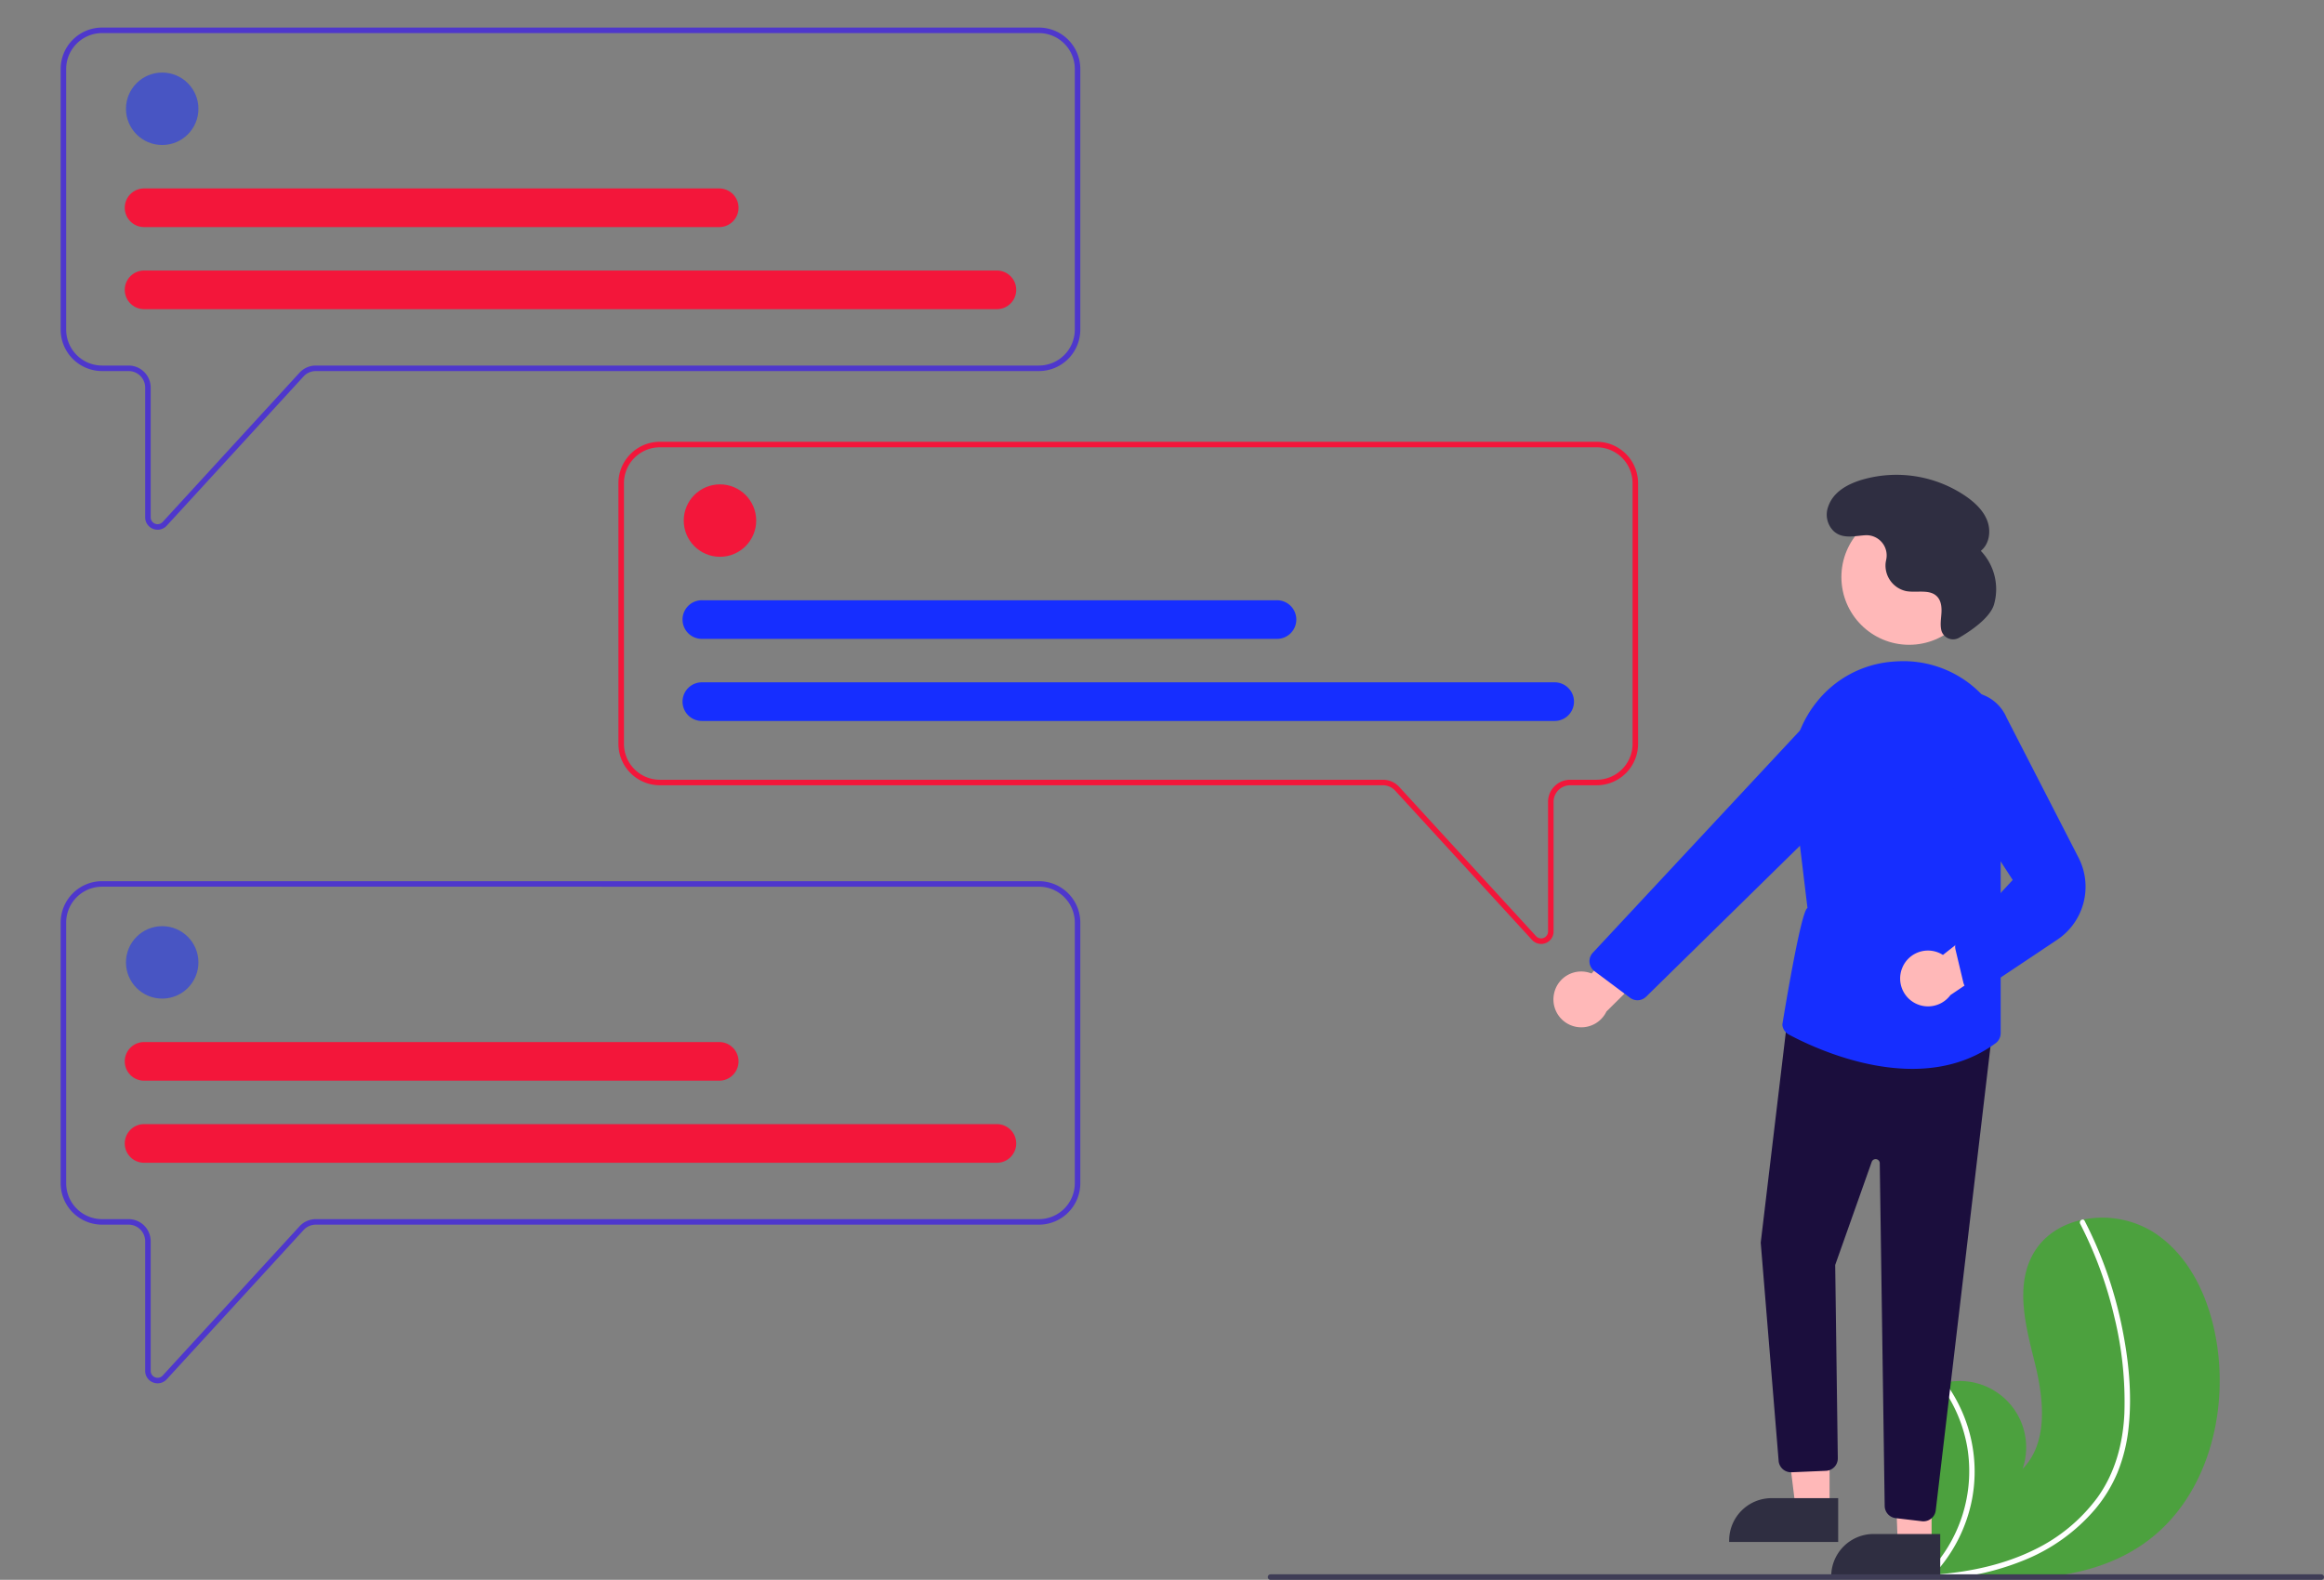 <?xml version="1.0" encoding="UTF-8" standalone="no"?>
<svg
   width="842.73"
   height="573"
   viewBox="0 0 842.73 573"
   role="img"
   artist="Katerina Limpitsouni"
   source="https://undraw.co/"
   version="1.1"
   id="svg21"
   sodipodi:docname="undraw_personal-text_090t.svg"
   inkscape:version="1.3.2 (091e20e, 2023-11-25, custom)"
   xmlns:inkscape="http://www.inkscape.org/namespaces/inkscape"
   xmlns:sodipodi="http://sodipodi.sourceforge.net/DTD/sodipodi-0.dtd"
   xmlns="http://www.w3.org/2000/svg"
   xmlns:svg="http://www.w3.org/2000/svg">
  <rect x="0" y="0" width="842.73" height="573" fill="#808080" stroke="none"/>
  <defs
     id="defs21" />
  <sodipodi:namedview
     id="namedview21"
     pagecolor="#ffffff"
     bordercolor="#000000"
     borderopacity="0.25"
     inkscape:showpageshadow="2"
     inkscape:pageopacity="0.0"
     inkscape:pagecheckerboard="true"
     inkscape:deskcolor="#d1d1d1"
     inkscape:export-bgcolor="#ffffff00"
     inkscape:clip-to-page="false"
     inkscape:zoom="0.85317957"
     inkscape:cx="421.95103"
     inkscape:cy="286.57508"
     inkscape:window-width="1920"
     inkscape:window-height="1009"
     inkscape:window-x="1912"
     inkscape:window-y="-8"
     inkscape:window-maximized="1"
     inkscape:current-layer="svg21" />
  <path
     d="m 778.019,559.405 c -18.901,13.616 -43.394,14.3 -67.07,12.627 -3.306,-0.233 -6.589,-0.507 -9.841,-0.802 -0.02,-0.005 -0.045,-0.003 -0.065,-0.008 -0.156,-0.015 -0.313,-0.03 -0.462,-0.039 -0.671,-0.063 -1.343,-0.126 -2.008,-0.189 l 0.157,0.3 0.493,0.93 c -0.177,-0.311 -0.354,-0.616 -0.531,-0.927 -0.052,-0.093 -0.111,-0.186 -0.162,-0.28 -6.133,-10.673 -12.217,-21.738 -13.768,-33.926 -1.604,-12.65 2.904,-26.974 14.037,-33.192 a 22.467,22.467 0 0 1 4.61,-1.931 c 0.666,-0.202 1.341,-0.366 2.023,-0.512 A 24.081,24.081 0 0 1 733.435,532.76 c 9.439,-9.679 7.678,-25.381 4.422,-38.504 -3.262,-13.123 -7.212,-27.725 -0.576,-39.512 3.689,-6.561 10.175,-10.631 17.454,-12.271 0.223,-0.048 0.446,-0.096 0.67,-0.138 a 35.144,35.144 0 0 1 25.249,4.424 c 13.919,8.771 21.068,25.401 23.388,41.692 3.738,26.215 -4.535,55.471 -26.024,70.953 z"
     fill="#f2f2f2"
     id="path1"
     style="fill:#4ca13e;fill-opacity:1" />
  <path
     d="m 771.917,517.382 a 59.742,59.742 0 0 1 -4.123,16.835 51.875,51.875 0 0 1 -8.054,13.156 66.465,66.465 0 0 1 -25.531,18.409 95.659,95.659 0 0 1 -23.26,6.25 c -3.306,-0.233 -6.589,-0.507 -9.841,-0.802 -0.02,-0.005 -0.045,-0.003 -0.065,-0.008 -0.156,-0.015 -0.313,-0.03 -0.462,-0.039 -0.671,-0.063 -1.343,-0.126 -2.008,-0.189 l 0.157,0.3 0.493,0.93 c -0.177,-0.311 -0.354,-0.616 -0.531,-0.927 -0.052,-0.093 -0.111,-0.186 -0.162,-0.28 a 52.878,52.878 0 0 0 14.82,-46.256 53.331,53.331 0 0 0 -9.94,-22.792 c 0.666,-0.202 1.341,-0.366 2.023,-0.512 a 55.293,55.293 0 0 1 5.044,8.354 54.18,54.18 0 0 1 4.674,33.706 55.393,55.393 0 0 1 -14.034,27.629 c 0.631,-0.044 1.269,-0.096 1.893,-0.153 11.818,-1.001 23.613,-3.542 34.332,-8.746 A 61.833,61.833 0 0 0 760.503,543.24 c 6.492,-8.953 9.353,-19.723 9.844,-30.669 a 129.429,129.429 0 0 0 -3.674,-35.039 147.068,147.068 0 0 0 -12.358,-33.663 1.057,1.057 0 0 1 0.42,-1.396 0.899,0.899 0 0 1 0.67,-0.138 0.783,0.783 0 0 1 0.517,0.443 c 0.676,1.319 1.339,2.638 1.977,3.973 a 148.738,148.738 0 0 1 11.644,34.924 c 2.349,11.652 3.603,23.841 2.374,35.707 z"
     fill="#ffffff"
     id="path2" />
  <path
     d="m 57.16,192.126 a 4.535,4.535 0 0 1 -1.645,-0.311 4.475,4.475 0 0 1 -2.87,-4.196 v -47.033 a 6.012,6.012 0 0 0 -6.005,-6.005 H 37.009 A 15.026,15.026 0 0 1 22,119.572 V 25.009 A 15.026,15.026 0 0 1 37.009,10 h 339.725 a 15.026,15.026 0 0 1 15.009,15.009 v 94.562 a 15.026,15.026 0 0 1 -15.009,15.009 H 114.515 a 6.021,6.021 0 0 0 -4.427,1.947 l -49.622,54.133 A 4.476,4.476 0 0 1 57.16,192.126 Z M 37.009,12 A 13.024,13.024 0 0 0 24,25.009 v 94.562 a 13.024,13.024 0 0 0 13.009,13.009 h 9.631 a 8.014,8.014 0 0 1 8.005,8.005 v 47.033 a 2.503,2.503 0 0 0 4.347,1.691 l 49.622,-54.133 a 8.026,8.026 0 0 1 5.901,-2.596 H 376.735 A 13.024,13.024 0 0 0 389.744,119.572 V 25.009 A 13.024,13.024 0 0 0 376.735,12 Z"
     fill="#ccc"
     id="path3"
     style="fill:#4e37cc;fill-opacity:1" />
  <circle
     cx="58.816"
     cy="39.456"
     r="13.134"
     fill="#ccc"
     id="circle3"
     style="fill:#162eff;fill-opacity:0.524" />
  <path
     d="M 361.412,112.13 H 52.332 a 7.005,7.005 0 1 1 0,-14.009 h 309.08 a 7.005,7.005 0 1 1 0,14.009 z"
     fill="#ccc"
     id="path4"
     style="fill:#f3163a;fill-opacity:1" />
  <path
     d="M 260.72,82.36 H 52.332 a 7.005,7.005 0 1 1 0,-14.009 h 208.388 a 7.005,7.005 0 1 1 0,14.009 z"
     fill="#ccc"
     id="path5"
     style="fill:#f3163a;fill-opacity:1" />
  <path
     d="m 57.16,501.722 a 4.535,4.535 0 0 1 -1.645,-0.311 4.475,4.475 0 0 1 -2.87,-4.196 v -47.033 a 6.012,6.012 0 0 0 -6.005,-6.005 H 37.009 A 15.026,15.026 0 0 1 22,429.168 v -94.562 a 15.026,15.026 0 0 1 15.009,-15.009 h 339.725 a 15.026,15.026 0 0 1 15.009,15.009 v 94.562 a 15.026,15.026 0 0 1 -15.009,15.009 H 114.515 a 6.021,6.021 0 0 0 -4.427,1.947 l -49.622,54.133 a 4.476,4.476 0 0 1 -3.307,1.464 z m -20.151,-180.126 a 13.024,13.024 0 0 0 -13.009,13.009 V 429.168 a 13.024,13.024 0 0 0 13.009,13.009 h 9.631 a 8.014,8.014 0 0 1 8.005,8.005 v 47.033 a 2.503,2.503 0 0 0 4.347,1.691 l 49.622,-54.133 a 8.026,8.026 0 0 1 5.901,-2.596 H 376.735 A 13.024,13.024 0 0 0 389.744,429.168 v -94.562 a 13.024,13.024 0 0 0 -13.009,-13.009 z"
     fill="#ccc"
     id="path6"
     style="fill:#4e37cc;fill-opacity:1" />
  <path
     d="m 558.843,342.357 a 4.475,4.475 0 0 1 -3.307,-1.464 l -49.622,-54.133 a 6.02,6.02 0 0 0 -4.426,-1.947 H 239.268 a 15.026,15.026 0 0 1 -15.009,-15.009 v -94.562 a 15.026,15.026 0 0 1 15.009,-15.009 h 339.725 a 15.026,15.026 0 0 1 15.009,15.009 v 94.562 a 15.026,15.026 0 0 1 -15.009,15.009 h -9.631 a 6.012,6.012 0 0 0 -6.005,6.005 v 47.033 a 4.474,4.474 0 0 1 -2.87,4.196 4.526,4.526 0 0 1 -1.645,0.311 z M 239.268,162.231 a 13.024,13.024 0 0 0 -13.009,13.009 v 94.562 a 13.024,13.024 0 0 0 13.009,13.009 h 262.22 a 8.024,8.024 0 0 1 5.9,2.596 l 49.622,54.133 a 2.503,2.503 0 0 0 4.347,-1.691 v -47.033 a 8.014,8.014 0 0 1 8.005,-8.005 h 9.631 a 13.024,13.024 0 0 0 13.009,-13.009 v -94.562 a 13.024,13.024 0 0 0 -13.009,-13.009 z"
     fill="#3f3d56"
     id="path7"
     style="fill:#f3163a;fill-opacity:1" />
  <circle
     cx="58.816"
     cy="349.053"
     r="13.134"
     fill="#ccc"
     id="circle7"
     style="fill:#162eff;fill-opacity:0.524" />
  <path
     d="M 361.412,421.726 H 52.332 a 7.005,7.005 0 1 1 0,-14.009 h 309.08 a 7.005,7.005 0 1 1 0,14.009 z"
     fill="#ccc"
     id="path8"
     style="fill:#f3163a;fill-opacity:1" />
  <path
     d="M 260.72,391.956 H 52.332 a 7.005,7.005 0 1 1 0,-14.009 h 208.388 a 7.005,7.005 0 1 1 0,14.009 z"
     fill="#ccc"
     id="path9"
     style="fill:#f3163a;fill-opacity:1" />
  <circle
     cx="261.075"
     cy="188.812"
     r="13.134"
     fill="#3f3d56"
     id="circle9"
     style="fill:#f3163a;fill-opacity:1" />
  <path
     d="M 563.671,261.485 H 254.591 a 7.005,7.005 0 1 1 0,-14.009 h 309.08 a 7.005,7.005 0 1 1 0,14.009 z"
     fill="#6c63ff"
     id="path10"
     style="fill:#162eff;fill-opacity:1" />
  <path
     d="M 462.979,231.715 H 254.591 a 7.005,7.005 0 1 1 0,-14.009 h 208.388 a 7.005,7.005 0 1 1 0,14.009 z"
     fill="#6c63ff"
     id="path11"
     style="fill:#162eff;fill-opacity:1" />
  <path
     d="m 563.536,360.359 a 10.056,10.056 0 0 1 13.594,-7.277 l 23.459,-26.956 4.983,17.889 -23.041,22.856 a 10.11,10.11 0 0 1 -18.995,-6.511 z"
     fill="#ffb8b8"
     id="path12" />
  <circle
     cx="692.29"
     cy="209.301"
     r="24.561"
     fill="#ffb8b8"
     id="circle12" />
  <polygon
     points="641.439,500.085 641.436,547.373 629.177,547.372 623.344,500.084 "
     fill="#ffb8b8"
     id="polygon12"
     transform="translate(22)" />
  <path
     d="m 666.563,559.257 -39.531,-10e-4 v -0.5 a 15.386,15.386 0 0 1 15.386,-15.386 h 10e-4 l 24.144,0.001 z"
     fill="#2f2e41"
     id="path13" />
  <polygon
     points="678.439,513.085 678.436,560.373 666.177,560.372 664.479,514.214 "
     fill="#ffb8b8"
     id="polygon13"
     transform="translate(22)" />
  <path
     d="m 703.563,572.257 -39.531,-10e-4 v -0.5 a 15.386,15.386 0 0 1 15.386,-15.386 h 10e-4 l 24.144,0.001 z"
     fill="#2f2e41"
     id="path14" />
  <path
     d="m 696.949,551.743 -9.547,-1.124 a 4.512,4.512 0 0 1 -3.974,-4.404 l -1.789,-124.339 a 1.5,1.5 0 0 0 -2.914,-0.479 l -13.246,37.399 0.947,70.102 a 4.498,4.498 0 0 1 -4.229,4.553 l -12.464,0.529 a 4.527,4.527 0 0 1 -4.744,-3.925 l -6.51,-79.301 -0.004,-0.05 9.877,-82.819 74.183,5.367 -20.593,174.549 a 4.507,4.507 0 0 1 -4.466,3.973 4.4,4.4 0 0 1 -0.529,-0.031 z"
     fill="#2f2e41"
     id="path15"
     style="fill:#1b0e3d;fill-opacity:1" />
  <path
     d="m 648.671,375.228 a 4.473,4.473 0 0 1 -2.355,-3.618 c 0,0 6.671,-41.484 9.115,-42.263 l -5.349,-44.363 a 40.909,40.909 0 0 1 8.781,-30.49 39.013,39.013 0 0 1 27.032,-14.482 q 1.121,-0.101 2.23,-0.154 a 39.369,39.369 0 0 1 33.134,15.082 40.12,40.12 0 0 1 7.219,36.406 l -3,10.439 v 72.956 a 4.555,4.555 0 0 1 -1.862,3.653 c -9.341,6.855 -19.897,9.279 -30.156,9.279 -19.411,3e-5 -37.757,-8.68 -44.791,-12.445 z"
     fill="#6c63ff"
     id="path16"
     style="fill:#162eff;fill-opacity:1" />
  <path
     d="M 591.081,361.877 578.179,352.229 a 4.499,4.499 0 0 1 -0.597,-6.672 l 76.863,-82.474 a 15.053,15.053 0 0 1 19.521,-2.075 l 2.1e-4,1.2e-4 a 14.978,14.978 0 0 1 1.925,22.976 l -78.964,77.502 a 4.472,4.472 0 0 1 -5.362,0.709 4.621,4.621 0 0 1 -0.484,-0.317 z"
     fill="#6c63ff"
     id="path17"
     style="fill:#162eff;fill-opacity:1" />
  <path
     d="m 689.83,350.957 a 10.056,10.056 0 0 1 14.715,-4.607 l 28.086,-22.094 1.55,18.505 -26.909,18.144 a 10.11,10.11 0 0 1 -17.442,-9.948 z"
     fill="#ffb8b8"
     id="path18" />
  <path
     d="m 714.969,359.582 a 4.464,4.464 0 0 1 -3.023,-3.249 l -2.837,-11.916 a 4.437,4.437 0 0 1 1.65,-4.612 l 19.089,-20.645 -28.079,-43.296 a 15.248,15.248 0 0 1 -0.462,-18.626 15.242,15.242 0 0 1 26.295,2.994 l 26.104,50.811 a 23.118,23.118 0 0 1 -7.721,29.795 l -26.677,17.82 a 4.461,4.461 0 0 1 -2.97,1.137 4.549,4.549 0 0 1 -1.369,-0.213 z"
     fill="#6c63ff"
     id="path19"
     style="fill:#162eff;fill-opacity:1" />
  <path
     d="m 710.49,231.258 a 4.398,4.398 0 0 1 -6.493,-2.565 l -0.015,-0.061 c -0.5,-2.044 -0.105,-4.182 0.024,-6.282 0.129,-2.1 -0.089,-4.405 -1.527,-5.941 -2.681,-2.863 -7.414,-1.312 -11.271,-2.019 a 9.511,9.511 0 0 1 -7.453,-10.117 c 0.052,-0.437 0.136,-0.874 0.23,-1.311 a 7.325,7.325 0 0 0 -7.651,-8.83 c -3.893,0.244 -8.091,1.446 -11.329,-1.421 a 8.351,8.351 0 0 1 -2.053,-8.992 c 1.812,-5.321 6.997,-8.129 12.135,-9.685 a 44.588,44.588 0 0 1 37.826,5.999 c 3.263,2.274 6.314,5.136 7.719,8.856 1.405,3.72 0.762,8.427 -2.349,10.904 a 20.123,20.123 0 0 1 4.765,19.521 c -1.516,4.98 -8.855,9.786 -12.559,11.944 z"
     fill="#2f2e41"
     id="path20" />
  <path
     d="M1021.365,735.5a1.003,1.003,0,0,1-1,1h-381a1,1,0,0,1,0-2h381A1.003,1.003,0,0,1,1021.365,735.5Z"
     transform="translate(-178.635 -163.5)"
     fill="#3f3d56"
     id="path21" />
</svg>
